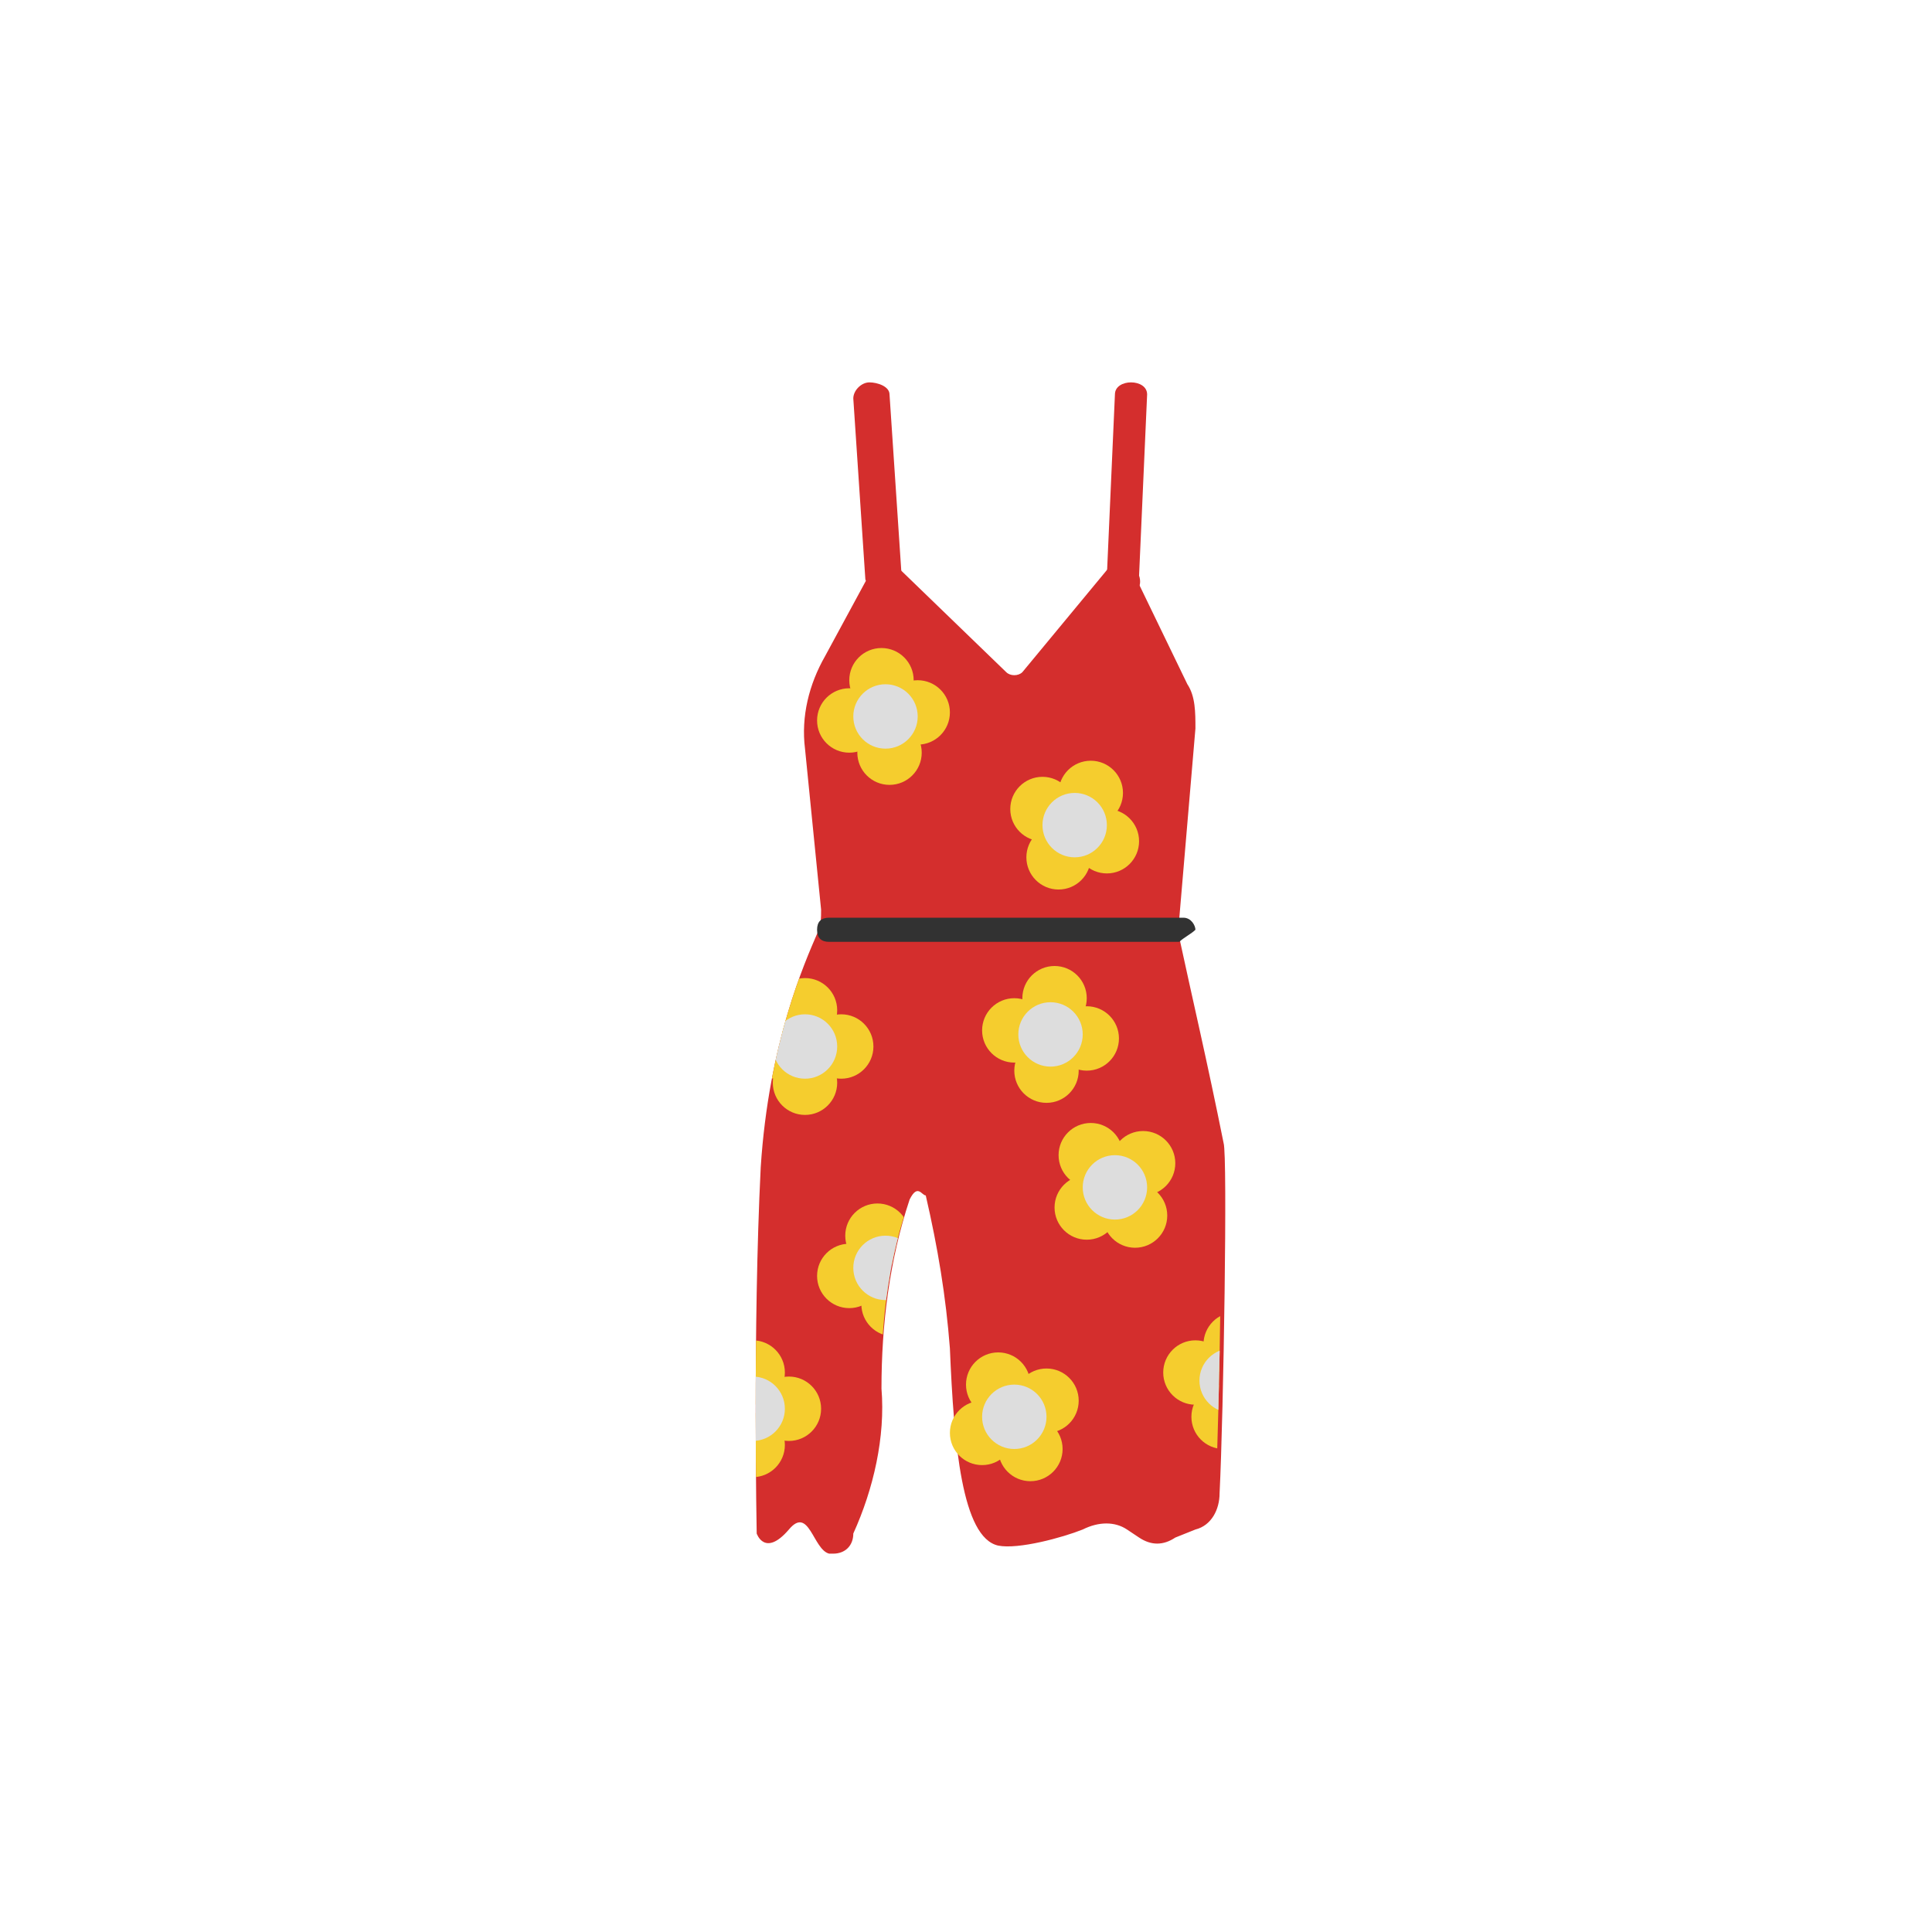 <?xml version="1.0" encoding="utf-8"?>
<!-- Generator: Adobe Illustrator 23.0.1, SVG Export Plug-In . SVG Version: 6.00 Build 0)  -->
<svg version="1.1" id="Layer_1" xmlns="http://www.w3.org/2000/svg" xmlns:xlink="http://www.w3.org/1999/xlink" x="0px" y="0px"
	 viewBox="0 0 48 48" style="enable-background:new 0 0 48 48;" xml:space="preserve">
<style type="text/css">
	.st0{fill:#D42E2D;}
	.st1{fill:#F5CD2E;}
	.st2{fill:#DDDDDD;}
	.st3{clip-path:url(#SVGID_2_);}
	.st4{fill:#323232;}
</style>
<title>40_Top_NewDress</title>
<g>
	<path class="st0" d="M22.6,29.8c-0.5,1.5-0.7,3.1-0.7,4.7c0.1,1.2-0.2,2.5-0.7,3.6c0,0.3-0.2,0.5-0.5,0.5c-0.1,0-0.1,0-0.1,0
		c-0.4-0.1-0.5-1.2-1-0.6c-0.6,0.7-0.8,0.1-0.8,0.1s-0.1-5.1,0.1-9.1c0.2-3.1,1.1-5.1,1.4-5.8c0.1-0.2,0.1-0.4,0.1-0.6L20,18.6
		c-0.1-0.8,0.1-1.6,0.5-2.3l1.3-2.4c0-0.1,0.1-0.1,0.2-0.1c0,0,0,0,0,0l3,2.9c0.1,0.1,0.3,0.1,0.4,0c0,0,0,0,0,0l2.4-2.9
		c0.1-0.1,0.2-0.1,0.2,0c0,0,0,0,0,0.1l1.5,3.1c0.2,0.3,0.2,0.7,0.2,1.1l-0.4,4.7c0,0.2,0,0.3,0,0.5c0.3,1.4,0.7,3.1,1.1,5.1
		c0.1,0.3,0,6.7-0.1,8.7c0,0.4-0.2,0.8-0.6,0.9l-0.5,0.2c-0.3,0.2-0.6,0.2-0.9,0L28,38c-0.3-0.2-0.7-0.2-1.1,0
		c-0.5,0.2-1.6,0.5-2.1,0.4c-0.9-0.2-1.1-2.5-1.2-4.9c-0.1-1.3-0.3-2.5-0.6-3.8C22.9,29.7,22.8,29.4,22.6,29.8z"/>
	<path class="st0" d="M22,14.8c-0.2,0-0.4-0.2-0.5-0.4l-0.3-4.5c0-0.2,0.2-0.4,0.4-0.4s0.5,0.1,0.5,0.3l0.3,4.5
		C22.5,14.6,22.3,14.8,22,14.8C22,14.8,22,14.8,22,14.8z"/>
	<path class="st0" d="M27.9,14.8c-0.2,0-0.4-0.2-0.4-0.5c0,0,0,0,0,0l0.2-4.5c0-0.2,0.2-0.3,0.4-0.3c0.2,0,0.4,0.1,0.4,0.3l-0.2,4.5
		C28.4,14.6,28.2,14.8,27.9,14.8z"/>
	<circle class="st1" cx="27.1" cy="19.7" r="0.8"/>
	<circle class="st1" cx="26.3" cy="21.3" r="0.8"/>
	<circle class="st1" cx="25.9" cy="20.1" r="0.8"/>
	<circle class="st1" cx="27.5" cy="20.9" r="0.8"/>
	<circle class="st2" cx="26.7" cy="20.5" r="0.8"/>
	<circle class="st1" cx="27.1" cy="28.7" r="0.8"/>
	<circle class="st1" cx="28.2" cy="30.2" r="0.8"/>
	<circle class="st1" cx="27" cy="30" r="0.8"/>
	<circle class="st1" cx="28.4" cy="28.9" r="0.8"/>
	<circle class="st2" cx="27.7" cy="29.5" r="0.8"/>
	<circle class="st1" cx="24.8" cy="34.4" r="0.8"/>
	<circle class="st1" cx="25.6" cy="36" r="0.8"/>
	<circle class="st1" cx="24.4" cy="35.6" r="0.8"/>
	<circle class="st1" cx="26" cy="34.8" r="0.8"/>
	<circle class="st2" cx="25.2" cy="35.2" r="0.8"/>
	<circle class="st1" cx="26.2" cy="24.8" r="0.8"/>
	<circle class="st1" cx="26" cy="26.6" r="0.8"/>
	<circle class="st1" cx="25.2" cy="25.6" r="0.8"/>
	<circle class="st1" cx="27" cy="25.8" r="0.8"/>
	<circle class="st2" cx="26.1" cy="25.7" r="0.8"/>
	<g>
		<defs>
			<path id="SVGID_1_" d="M22.6,29.8c-0.5,1.4-0.7,2.9-0.7,4.4c0,1.3-0.2,2.6-0.7,3.9c0,0.3-0.2,0.5-0.5,0.5c-0.1,0-0.1,0-0.1,0
				c-0.4-0.1-0.5-1.2-1-0.6c-0.6,0.7-0.8,0.1-0.8,0.1s-0.1-5.1,0.1-9.1c0.2-3.1,1.1-5.1,1.4-5.8c0.1-0.2,0.1-0.4,0.1-0.6L20,18.6
				c-0.1-0.8,0.1-1.6,0.5-2.3l1.3-2.4c0-0.1,0.1-0.1,0.2-0.1c0,0,0,0,0,0l3.2,3.1l2.6-3.1c0.1-0.1,0.2-0.1,0.2,0c0,0,0,0,0,0.1
				l1.3,2.8c0.3,0.6,0.4,1.2,0.3,1.8l-0.4,4.3c0,0.2,0,0.3,0,0.5c0.3,1.4,0.7,3.1,1.1,5.1c0.1,0.3,0,6.7-0.1,8.7
				c0,0.4-0.2,0.8-0.6,0.9l-0.5,0.2c-0.3,0.2-0.6,0.2-0.9,0L28,38c-0.3-0.2-0.7-0.2-1.1,0c-0.5,0.2-1.6,0.5-2.1,0.4
				c-0.9-0.2-1.1-2.5-1.2-4.9c-0.1-1.3-0.3-2.5-0.6-3.8C22.9,29.7,22.8,29.4,22.6,29.8z"/>
		</defs>
		<clipPath id="SVGID_2_">
			<use xlink:href="#SVGID_1_"  style="overflow:visible;"/>
		</clipPath>
		<g class="st3">
			<circle class="st1" cx="21.9" cy="16.9" r="0.8"/>
			<circle class="st1" cx="22.1" cy="18.7" r="0.8"/>
			<circle class="st1" cx="21.1" cy="17.9" r="0.8"/>
			<circle class="st1" cx="22.8" cy="17.7" r="0.8"/>
			<circle class="st2" cx="22" cy="17.8" r="0.8"/>
			<circle class="st1" cx="30.7" cy="33.4" r="0.8"/>
			<circle class="st1" cx="30.4" cy="35.2" r="0.8"/>
			<circle class="st1" cx="29.7" cy="34.1" r="0.8"/>
			<circle class="st1" cx="31.5" cy="34.4" r="0.8"/>
			<circle class="st2" cx="30.6" cy="34.3" r="0.8"/>
			<circle class="st1" cx="18.7" cy="34.1" r="0.8"/>
			<circle class="st1" cx="18.7" cy="35.9" r="0.8"/>
			<circle class="st1" cx="17.8" cy="35" r="0.8"/>
			<circle class="st1" cx="19.6" cy="35" r="0.8"/>
			<circle class="st2" cx="18.7" cy="35" r="0.8"/>
			<circle class="st1" cx="21.8" cy="30.7" r="0.8"/>
			<circle class="st1" cx="22.2" cy="32.4" r="0.8"/>
			<circle class="st1" cx="21.1" cy="31.7" r="0.8"/>
			<circle class="st2" cx="22" cy="31.5" r="0.8"/>
			<circle class="st1" cx="20" cy="25.1" r="0.8"/>
			<circle class="st1" cx="20" cy="26.9" r="0.8"/>
			<circle class="st1" cx="19.1" cy="26" r="0.8"/>
			<circle class="st1" cx="20.9" cy="26" r="0.8"/>
			<circle class="st2" cx="20" cy="26" r="0.8"/>
		</g>
	</g>
	<path class="st4" d="M29.3,23.4h-8.7c-0.2,0-0.3-0.1-0.3-0.3c0-0.2,0.1-0.3,0.3-0.3c0,0,0,0,0.1,0h8.7c0.2,0,0.3,0.2,0.3,0.3
		C29.6,23.2,29.4,23.3,29.3,23.4z"/>
</g>
</svg>
